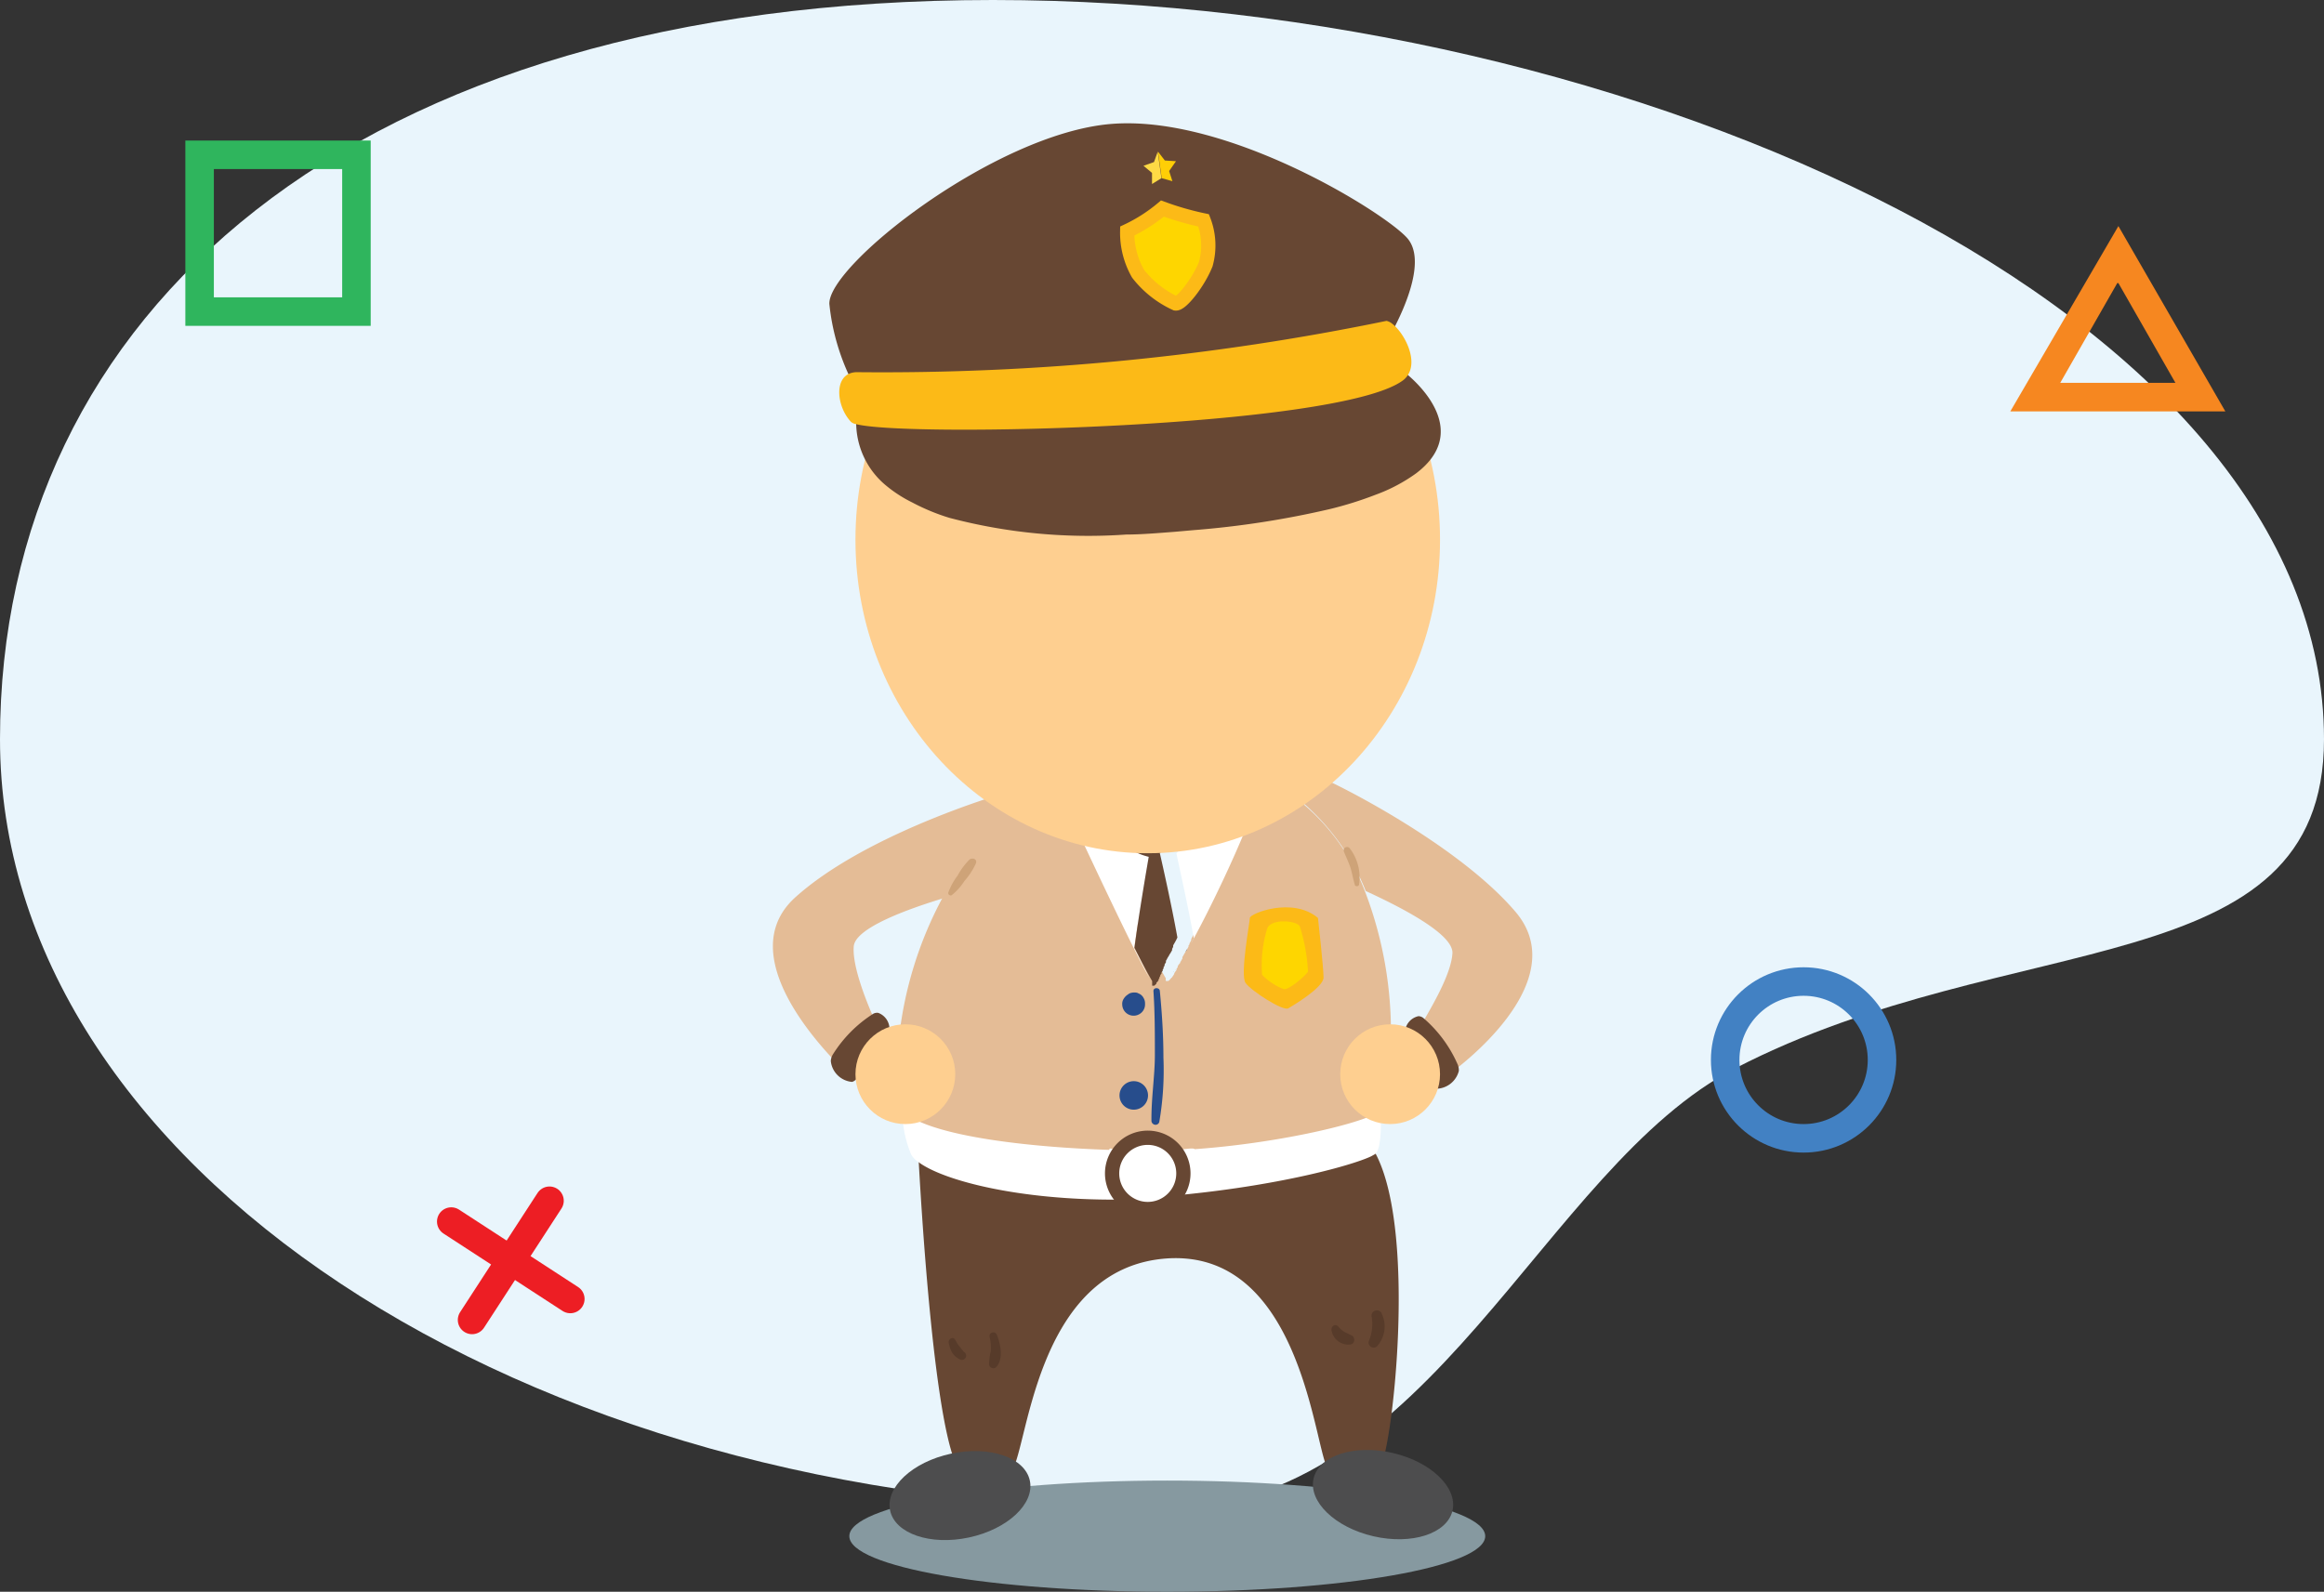 <svg xmlns="http://www.w3.org/2000/svg" viewBox="0 0 163 111.67"><rect x="0" y="0" width="163" height="111.67" fill="#333333" stroke="none"/><title>anglut_avatar_police</title><g id="Layer_2" data-name="Layer 2"><g id="Layer_1-2" data-name="Layer 1"><g id="Group_3752" data-name="Group 3752"><g id="Group_1954" data-name="Group 1954"><path id="Path_1298" data-name="Path 1298" d="M69.64,0C114.65,0,163,22,163,51.86c0,17.3-21.91,13.06-41.26,23.07-13.57,7-21.34,30.93-40.24,30.93-45,0-81.5-24.18-81.5-54S24.62,0,69.64,0Z" style="fill:#e9f5fc"/><g id="Group_1952" data-name="Group 1952"><g id="Ellipse_132" data-name="Ellipse 132"><circle cx="126.5" cy="74.36" r="6.5" style="fill:none"/><circle cx="126.5" cy="74.36" r="5.5" style="fill:none;stroke:#4281c3;stroke-width:2px"/></g><g id="Polygon_13" data-name="Polygon 13"><path d="M148.5,15.86l7.5,13H141Z" style="fill:none"/><path d="M148.5,19.86l-4,7h8.08l-4-7m0-4,7.5,13H141Z" style="fill:#f68720"/></g><g id="Rectangle_487" data-name="Rectangle 487"><rect x="13" y="9.86" width="13" height="13" style="fill:none"/><rect x="14" y="10.86" width="11" height="11" style="fill:none;stroke:#2fb55d;stroke-width:2px"/></g><g id="Group_1899" data-name="Group 1899"><path id="Path_1288" data-name="Path 1288" d="M40,91.13,31.65,85.7" style="fill:none;stroke:#ed1e24;stroke-linecap:round;stroke-miterlimit:4.002;stroke-width:2.001px"/><path id="Path_1289" data-name="Path 1289" d="M38.54,84.24,33.11,92.6" style="fill:none;stroke:#ed1e24;stroke-linecap:round;stroke-miterlimit:4.002;stroke-width:2.001px"/></g></g></g><g id="Group_1101" data-name="Group 1101"><ellipse id="Ellipse_84" data-name="Ellipse 84" cx="81.87" cy="107.77" rx="22.3" ry="3.9" style="fill:#8699a0"/><g id="Object"><g id="Group_1101-2" data-name="Group 1101-2"><path id="Path_678" data-name="Path 678" d="M59.88,66.33c-.1,1.3.77,3.58,1.36,4.94a.51.51,0,0,1,.34-.06,1.18,1.18,0,0,1,.77,1.31,2.43,2.43,0,0,1-.16.37,8.72,8.72,0,0,1,.85.3A27.36,27.36,0,0,1,66.21,63C63.71,63.7,60,65.05,59.88,66.33Z" style="fill:none"/><path id="Path_679" data-name="Path 679" d="M62.83,76.5l.07.06v0Z" style="fill:none"/><path id="Path_680" data-name="Path 680" d="M97.49,76.51l-.15,0v.07Z" style="fill:none"/><path id="Path_681" data-name="Path 681" d="M97.67,73.22a9.48,9.48,0,0,1,1-.2,2.72,2.72,0,0,1-.11-.38,1.2,1.2,0,0,1,.95-1.2.43.43,0,0,1,.32.12c.77-1.26,2-3.4,2-4.7s-3.7-3.28-6.08-4.37A27.72,27.72,0,0,1,97.67,73.22Z" style="fill:none"/><path id="Path_685" data-name="Path 685" d="M106.32,64c-3.53-4.17-10.62-8-13-9.14a12.59,12.59,0,0,1-2,1.4,16,16,0,0,1,4.47,6.25c2.37,1.09,6.16,3,6.08,4.37s-1.28,3.45-2,4.7a8.91,8.91,0,0,1,2.42,3.28C104.71,72.93,109.73,68.06,106.32,64Z" style="fill:#e4bc96"/><path id="Path_686" data-name="Path 686" d="M61.24,71.33c-.59-1.35-1.47-3.64-1.36-4.94s3.83-2.63,6.34-3.39A25.23,25.23,0,0,1,71,56.7a14.72,14.72,0,0,1-1.39-.8c-2.46.79-9.65,3.32-13.77,7-4,3.52.35,9,2.53,11.34A9,9,0,0,1,61.24,71.33Z" style="fill:#e4bc96"/><path id="Path_687" data-name="Path 687" d="M83.64,83.54c-1,.43-4,.93-5.18-.12-7.09,0-12.39-1.37-14.06-2.61.17,3.21,1.14,20.39,3,22.5a.94.94,0,0,0,.35.2,4.67,4.67,0,0,0,3.06-.23.15.15,0,0,0,.06,0c1.23-1,1.51-14.43,11.08-15,9.74-.54,10.29,14.55,11.3,14.86a2.61,2.61,0,0,0,.27.06,8.65,8.65,0,0,0,2.87-.16,2.79,2.79,0,0,0,.33-.06c.82-.15,2.93-17.45-.57-22.6-1.13.58-4.92,2-12,2.73A.92.92,0,0,1,83.64,83.54Z" style="fill:#674733"/><path id="Path_688" data-name="Path 688" d="M96.58,77.9c-1.52.81-8.24,2.24-13.79,2.63A3.85,3.85,0,0,1,83,83.81c7.14-.71,12-2.12,13.17-2.69l.27-.15c.4-.27.44-1.73.4-2.87l0,0A.86.86,0,0,1,96.58,77.9Z" style="fill:#fff"/><path id="Path_689" data-name="Path 689" d="M78.46,84.16a1.48,1.48,0,0,1-.24-.26c-.78-1.08-.16-2.6,0-3.31-5.52-.18-12.5-1.08-14.63-2.7a.81.81,0,0,1-.3.25l0,0A8,8,0,0,0,63.91,81a1.5,1.5,0,0,0,.49.51C66.07,82.79,71.37,84.21,78.46,84.16Z" style="fill:#fff"/><path id="Path_690" data-name="Path 690" d="M87.43,57.75c-.79,1.94-2.46,5.49-3.88,8.13a.56.56,0,0,1,0,.08l-.07.14a.41.41,0,0,0-.05.09s0,.1-.07.14a.41.41,0,0,0,0,.09c-.05.07-.08.15-.13.22a.7.7,0,0,1-.06.09.6.6,0,0,1-.06.11l-.06.1-.06.11-.06.1,0,.1a1.62,1.62,0,0,0-.1.18.22.22,0,0,0-.05.08s0,.07-.06.1l-.06.08-.06.1,0,.07a1,1,0,0,1-.08.11.3.3,0,0,0,0,.08l-.09.12s0,0,0,0a.36.36,0,0,1-.07.1l0,.05-.06.1,0,0-.08.12,0,0a.23.23,0,0,1-.07.07.08.08,0,0,0,0,0l-.06.07,0,0-.07.08h0l-.08.06s0,0,0,0l-.05,0,0,0,0,0h0l-.06,0h-.07s0,0,0,0h0s0,0,0,0l0,0h0s0,0,0,0h0a.12.12,0,0,0,0,0h0a.25.25,0,0,0,0-.07s0,0,0,0l0-.08s0,0,0,0l0-.05-.05-.08,0,0-.13-.23h0c-1.24-2.2-4-8.15-5-10.28A17.74,17.74,0,0,1,71,56.51a25.41,25.41,0,0,0-4.8,6.3,27,27,0,0,0-3.17,10.24c1,.39,2,.91,1.9,1.5-.16.93-2,.39-2,.39s2.4,1,1.86,1.67-1.65.13-2,0v0c.25.23,1,1,.7,1.51,2.13,1.63,8.79,2.37,14.31,2.55,0-.21.38,0,.38,0,.93-.7,3.64-.91,4.49-.05.09.09,1-.14,1.12,0,5.55-.39,11.17-1.67,12.7-2.49-.42-.53.38-1.19.74-1.45,0,0,0,0,0-.07-.4.12-1.49.34-1.85-.28-.44-.77,2.07-1.39,2.07-1.39s-1.88.28-1.9-.66c0-.58,1-1,2-1.21a27.56,27.56,0,0,0-1.89-10.73,15,15,0,0,0-4.33-6A19.34,19.34,0,0,1,87.43,57.75Zm.31,6.55c.23-.23.77,1,2.09.93a6.39,6.39,0,0,0,2.63-1c.39-.16.62.77.7,1.08s-.7,1-.7,1,.39,3.49.39,4.19-2.09,1.93-2.47,2.16-2.63-1.24-3-1.78.3-4.26.3-4.57-.85-.92-.85-.92.69-.86.93-1.09Z" style="fill:#e4bc96"/><path id="Path_691" data-name="Path 691" d="M81.69,69l0,0Z" style="fill:#0c273e"/><path id="Path_692" data-name="Path 692" d="M82.18,68.33l0,0A.1.1,0,0,0,82.18,68.33Z" style="fill:#0c273e"/><path id="Path_693" data-name="Path 693" d="M82,68.62l0,0Z" style="fill:#0c273e"/><path id="Path_694" data-name="Path 694" d="M82.09,68.47l0,.06A.21.21,0,0,1,82.09,68.47Z" style="fill:#0c273e"/><path id="Path_695" data-name="Path 695" d="M81.87,68.77s0,0,0,0Z" style="fill:#0c273e"/><path id="Path_696" data-name="Path 696" d="M81.44,69.22l0,0Z" style="fill:#0c273e"/><path id="Path_697" data-name="Path 697" d="M81.77,68.88l0,0S81.77,68.89,81.77,68.88Z" style="fill:#0c273e"/><path id="Path_698" data-name="Path 698" d="M81.51,69.17s0,0,0,0S81.5,69.17,81.51,69.17Z" style="fill:#0c273e"/><path id="Path_699" data-name="Path 699" d="M82.31,68.13a.16.16,0,0,0,0,.07A.25.25,0,0,0,82.31,68.13Z" style="fill:#0c273e"/><path id="Path_700" data-name="Path 700" d="M82.66,67.58l0,.09Z" style="fill:#0c273e"/><path id="Path_701" data-name="Path 701" d="M83,67.12l-.06.11Z" style="fill:#0c273e"/><path id="Path_702" data-name="Path 702" d="M82.83,67.31l0,.1Z" style="fill:#0c273e"/><path id="Path_703" data-name="Path 703" d="M83.07,66.91,83,67Z" style="fill:#0c273e"/><path id="Path_704" data-name="Path 704" d="M82.55,67.77l0,.08Z" style="fill:#0c273e"/><path id="Path_705" data-name="Path 705" d="M82.44,68l0,.07A.18.18,0,0,1,82.44,68Z" style="fill:#0c273e"/><path id="Path_706" data-name="Path 706" d="M81,69a0,0,0,0,0,0,0S81,69,81,69Z" style="fill:#0c273e"/><path id="Path_707" data-name="Path 707" d="M80.85,68.85l0-.07A.43.43,0,0,1,80.85,68.85Z" style="fill:#0c273e"/><path id="Path_708" data-name="Path 708" d="M80.91,68.94a.05.05,0,0,1,0,0A.08.08,0,0,1,80.91,68.94Z" style="fill:#0c273e"/><path id="Path_709" data-name="Path 709" d="M80.79,68.73a2.36,2.36,0,0,1-.13-.23A1.71,1.71,0,0,0,80.79,68.73Z" style="fill:#0c273e"/><path id="Path_710" data-name="Path 710" d="M79.55,66.51c.33-2.32.87-5.51,1-6.38a3.79,3.79,0,0,1-1.06-1.35,24.12,24.12,0,0,1-3.88-.43c1,2.12,3.78,8.08,5,10.27C80.36,68.1,80,67.36,79.55,66.51Z" style="fill:#fff"/><path id="Path_711" data-name="Path 711" d="M81.37,69.27h0Z" style="fill:#0c273e"/><path id="Path_716" data-name="Path 716" d="M81,69.11h0Z" style="fill:#0c273e"/><path id="Path_717" data-name="Path 717" d="M81.08,69.19h0Z" style="fill:#0c273e"/><path id="Path_719" data-name="Path 719" d="M83.73,65.82c-.06.12-.13.23-.18.35C85,63.53,86.64,60,87.43,58a28.4,28.4,0,0,1-4.11.67h0a6.48,6.48,0,0,1-.81,1.2C82.73,60.92,83.32,63.53,83.73,65.82Z" style="fill:#fff"/><path id="Path_720" data-name="Path 720" d="M83.5,66.16a.61.61,0,0,0-.07.14A.61.61,0,0,1,83.5,66.16Z" style="fill:#0c273e"/><path id="Path_721" data-name="Path 721" d="M83.25,66.59c0,.07-.08.15-.13.22A1.59,1.59,0,0,0,83.25,66.59Z" style="fill:#0c273e"/><path id="Path_722" data-name="Path 722" d="M83.37,66.37s-.05.1-.07.14Z" style="fill:#0c273e"/><path id="Path_723" data-name="Path 723" d="M80.57,60.11c-.15.87-.7,4.06-1,6.38.43.85.81,1.59,1.11,2.11h0l.13.23,0,0,0,.07,0,.06a.05.05,0,0,1,0,0l0,.07a0,0,0,0,1,0,0l0,.06h0l0,.06h0l0,0h0l0,0,0,0h.1l0,0h0l.05,0s0,0,0,0l0,0s0,0,0,0l.08-.07h0a.46.46,0,0,1,.07-.07l0,0,0-.06,0,0a.23.23,0,0,1,.07-.07l0,0,.08-.12,0-.05.06-.09,0-.06.06-.09,0-.06.09-.12,0-.07a.76.76,0,0,1,.08-.11s0,0,0-.08l.06-.09,0-.08a.36.36,0,0,1,.07-.1l0-.09.1-.17a.31.31,0,0,1,0-.1l.06-.1.06-.12.06-.09.06-.11a.35.35,0,0,1,.06-.09l.13-.23,0-.08a.91.91,0,0,1,.07-.14.41.41,0,0,0,0-.09.61.61,0,0,1,.07-.14l.05-.09a3.84,3.84,0,0,0,.18-.35c-.41-2.28-1-4.9-1.23-5.91a6,6,0,0,0,.81-1.2,30.1,30.1,0,0,1-3.8.12A4.19,4.19,0,0,0,80.57,60.11Z" style="fill:#674733"/><path id="Path_728" data-name="Path 728" d="M81,34.12a1.3,1.3,0,0,1,.46.18,5,5,0,0,1,1.48-3.42c-1.44.11-2.79.19-4.07.23a4.86,4.86,0,0,1,1.25,3.11A1.66,1.66,0,0,1,81,34.12Z" style="fill:#fecf90"/><path id="Path_739" data-name="Path 739" d="M62.37,72.38a1.2,1.2,0,0,0-.77-1.32.54.54,0,0,0-.35.06A9.1,9.1,0,0,0,58.4,74a1.08,1.08,0,0,0-.13.43,1.64,1.64,0,0,0,1.47,1.47c.14,0,.36-.2.62-.49a16.57,16.57,0,0,0,1.84-2.71A3.78,3.78,0,0,0,62.37,72.38Z" style="fill:#674733"/><path id="Path_741" data-name="Path 741" d="M99.82,71.41a.58.58,0,0,0-.33-.12,1.2,1.2,0,0,0-.95,1.2,1.68,1.68,0,0,0,.12.38,17,17,0,0,0,1.44,2.94c.23.33.42.55.55.57a1.66,1.66,0,0,0,1.67-1.25,1,1,0,0,0-.08-.45A9.1,9.1,0,0,0,99.82,71.41Z" style="fill:#674733"/><path id="Path_762" data-name="Path 762" d="M68,60.3a4.79,4.79,0,0,0-.83,1.12,4.53,4.53,0,0,0-.66,1.2.16.16,0,0,0,.12.19.14.14,0,0,0,.11,0,4,4,0,0,0,.9-1,5,5,0,0,0,.8-1.22C68.58,60.29,68.22,60.14,68,60.3Z" style="fill:#cea378"/><path id="Path_763" data-name="Path 763" d="M94.65,59.49a.25.25,0,0,0-.34,0,.24.24,0,0,0-.06.23c.14.36.31.71.44,1.07s.2.85.33,1.27c0,.14.27.16.3,0A3.35,3.35,0,0,0,94.65,59.49Z" style="fill:#cea378"/><path id="Path_765" data-name="Path 765" d="M81.6,74.19c0-1.56-.1-3.1-.25-4.65,0-.28-.47-.29-.45,0C81,71,81,72.51,81,74s-.26,3.08-.24,4.64a.29.29,0,0,0,.29.27.27.27,0,0,0,.26-.2A21.41,21.41,0,0,0,81.6,74.19Z" style="fill:#274d8c"/><path id="Path_766" data-name="Path 766" d="M80.31,70.4A.72.72,0,0,0,80.2,70a.64.64,0,0,0-.27-.27l-.17-.08a.9.9,0,0,0-.4,0,.53.53,0,0,0-.25.12.89.89,0,0,0-.29.29.64.64,0,0,0-.11.4.8.8,0,0,0,1.2.69.78.78,0,0,0,.4-.69Z" style="fill:#274d8c"/><path id="Path_767" data-name="Path 767" d="M79.52,75.85a1,1,0,1,0,1,1A1,1,0,0,0,79.52,75.85Z" style="fill:#274d8c"/><path id="Path_770" data-name="Path 770" d="M67.6,94.84l-.33-.41A2.51,2.51,0,0,1,67,94c-.14-.27-.5-.07-.46.2a2.4,2.4,0,0,0,.21.64,1.27,1.27,0,0,0,.54.51.31.31,0,0,0,.42-.07A.3.3,0,0,0,67.6,94.84Z" style="fill:#573b2a"/><path id="Path_771" data-name="Path 771" d="M69.92,93.65a.27.27,0,0,0-.33-.17.26.26,0,0,0-.18.31,3.36,3.36,0,0,1,.08,1,4.73,4.73,0,0,0-.12.92.3.3,0,0,0,.32.28.25.25,0,0,0,.18-.08C70.4,95.35,70.18,94.3,69.92,93.65Z" style="fill:#573b2a"/><path id="Path_772" data-name="Path 772" d="M94.83,93.7l-.52-.25a1.77,1.77,0,0,1-.46-.4c-.2-.22-.5,0-.46.27a1.2,1.2,0,0,0,1.36,1,.32.32,0,0,0,.22-.4A.31.31,0,0,0,94.83,93.7Z" style="fill:#573b2a"/><path id="Path_773" data-name="Path 773" d="M96.93,92.2a.37.37,0,0,0-.72.2A3.1,3.1,0,0,1,96,94.1a.35.35,0,0,0,.26.43.33.33,0,0,0,.32-.08A2.08,2.08,0,0,0,96.93,92.2Z" style="fill:#573b2a"/><circle id="Ellipse_252" data-name="Ellipse 252" cx="63.5" cy="75.36" r="3.5" style="fill:#fecf90"/><circle id="Ellipse_253" data-name="Ellipse 253" cx="97.5" cy="75.36" r="3.5" style="fill:#fecf90"/><ellipse id="Ellipse_254" data-name="Ellipse 254" cx="67" cy="104.86" rx="5" ry="3" transform="matrix(0.98, -0.21, 0.21, 0.98, -20.35, 16.23)" style="fill:#4d4d4e"/><ellipse id="Ellipse_255" data-name="Ellipse 255" cx="97" cy="104.86" rx="3" ry="5" transform="translate(-26.99 175.78) rotate(-77)" style="fill:#4d4d4e"/><g id="Path_3318" data-name="Path 3318"><path d="M80.5,84.89A2.54,2.54,0,1,1,83,82.36,2.53,2.53,0,0,1,80.5,84.89Z" style="fill:#fff"/><path d="M80.5,80.32a2,2,0,1,0,2,2,2,2,0,0,0-2-2m0-1a3,3,0,1,1-3,3A3,3,0,0,1,80.5,79.32Z" style="fill:#674733"/></g><rect id="Rectangle_534" data-name="Rectangle 534" x="86" y="63.86" width="9" height="9" style="fill:#e4bc96"/><g id="Group_2428" data-name="Group 2428"><path id="Path_724" data-name="Path 724" d="M87.66,64.4c0,.3-.7,4-.3,4.56s2.63,2,3,1.78,2.47-1.47,2.47-2.16-.39-4.18-.39-4.18C90.66,62.89,87.66,64.09,87.66,64.4Z" style="fill:#fcba17"/><path id="Path_764" data-name="Path 764" d="M88.9,65.08a8.63,8.63,0,0,0-.38,3.31,4.28,4.28,0,0,0,1.51,1c.38.09,1.61-1,1.71-1.24A12.59,12.59,0,0,0,91.17,65C91,64.6,89.28,64.41,88.9,65.08Z" style="fill:#fed600"/></g></g></g></g><ellipse id="Ellipse_251" data-name="Ellipse 251" cx="80.5" cy="37.86" rx="20.5" ry="22" style="fill:#fecf90"/><g id="Group_2431" data-name="Group 2431"><g id="Group_2430" data-name="Group 2430"><g id="Group_2427" data-name="Group 2427"><g id="Group_2425" data-name="Group 2425"><g id="Group_2426" data-name="Group 2426"><g id="Group_2425-2" data-name="Group 2425-2"><path id="Path_682" data-name="Path 682" d="M97.25,23a1,1,0,0,1,.42.22c1-1.88,2.34-5.1,1-6.55C97,14.84,86,8,77.88,8.7S58.05,18.62,58.17,21.33a15.63,15.63,0,0,0,1.51,5.28,1.18,1.18,0,0,1,.41-.05A175.65,175.65,0,0,0,97.25,23Zm-18-12s3.24,2.73,5.28,2.73c0,0,1.2,6.64-4.09,7.84,0,0-7.5.84-8-7.16A10.6,10.6,0,0,0,79.29,11Z" style="fill:#674733"/><path id="Path_733" data-name="Path 733" d="M66.59,36.33A38.14,38.14,0,0,0,79,37.5c1.06,0,2.19-.1,3.38-.19l1.36-.12a64.07,64.07,0,0,0,9.55-1.48,25.57,25.57,0,0,0,3.19-1,11.7,11.7,0,0,0,2.84-1.5c3.76-2.84.37-6.11-.62-6.94a1.42,1.42,0,0,1-.36.33c-4.73,3.26-34.67,4-38.29,3A5.74,5.74,0,0,0,62.07,34,9.34,9.34,0,0,0,64,35.26,14.65,14.65,0,0,0,66.59,36.33Z" style="fill:#674733"/><path id="Path_734" data-name="Path 734" d="M98.31,26.75a1.42,1.42,0,0,0,.36-.33c.86-1.1-.18-3.05-1-3.69a1,1,0,0,0-.42-.22,175,175,0,0,1-37.15,3.6,1.4,1.4,0,0,0-.41.06c-1.2.36-1,2.37,0,3.43a.71.71,0,0,0,.33.15C63.64,30.71,93.58,30,98.31,26.75Z" style="fill:#fcba17"/></g></g></g><rect id="Rectangle_532" data-name="Rectangle 532" x="70" y="10.86" width="19" height="11" rx="4" style="fill:#674733"/></g><path id="Path_3320" data-name="Path 3320" d="M79.06,16.21a11.4,11.4,0,0,0,2.47-1.58,20.73,20.73,0,0,0,2.89.83,4.89,4.89,0,0,1,.15,3.07c-.54,1.34-1.73,2.81-2.11,2.76a7.07,7.07,0,0,1-2.64-2.09A5.79,5.79,0,0,1,79.06,16.21Z" style="fill:#fed600;stroke:#fcba17"/></g><g id="favorite"><path id="Path_333" data-name="Path 333" d="M82.48,11.31l-.78-.05-.48-.62.26,1.86.75.21L82,12Z" style="fill:#ffce06"/><path id="Path_334" data-name="Path 334" d="M80.94,11.37l-.74.26.6.5,0,.78.66-.41-.26-1.86Z" style="fill:#feda45"/></g></g></g></g></g></svg>